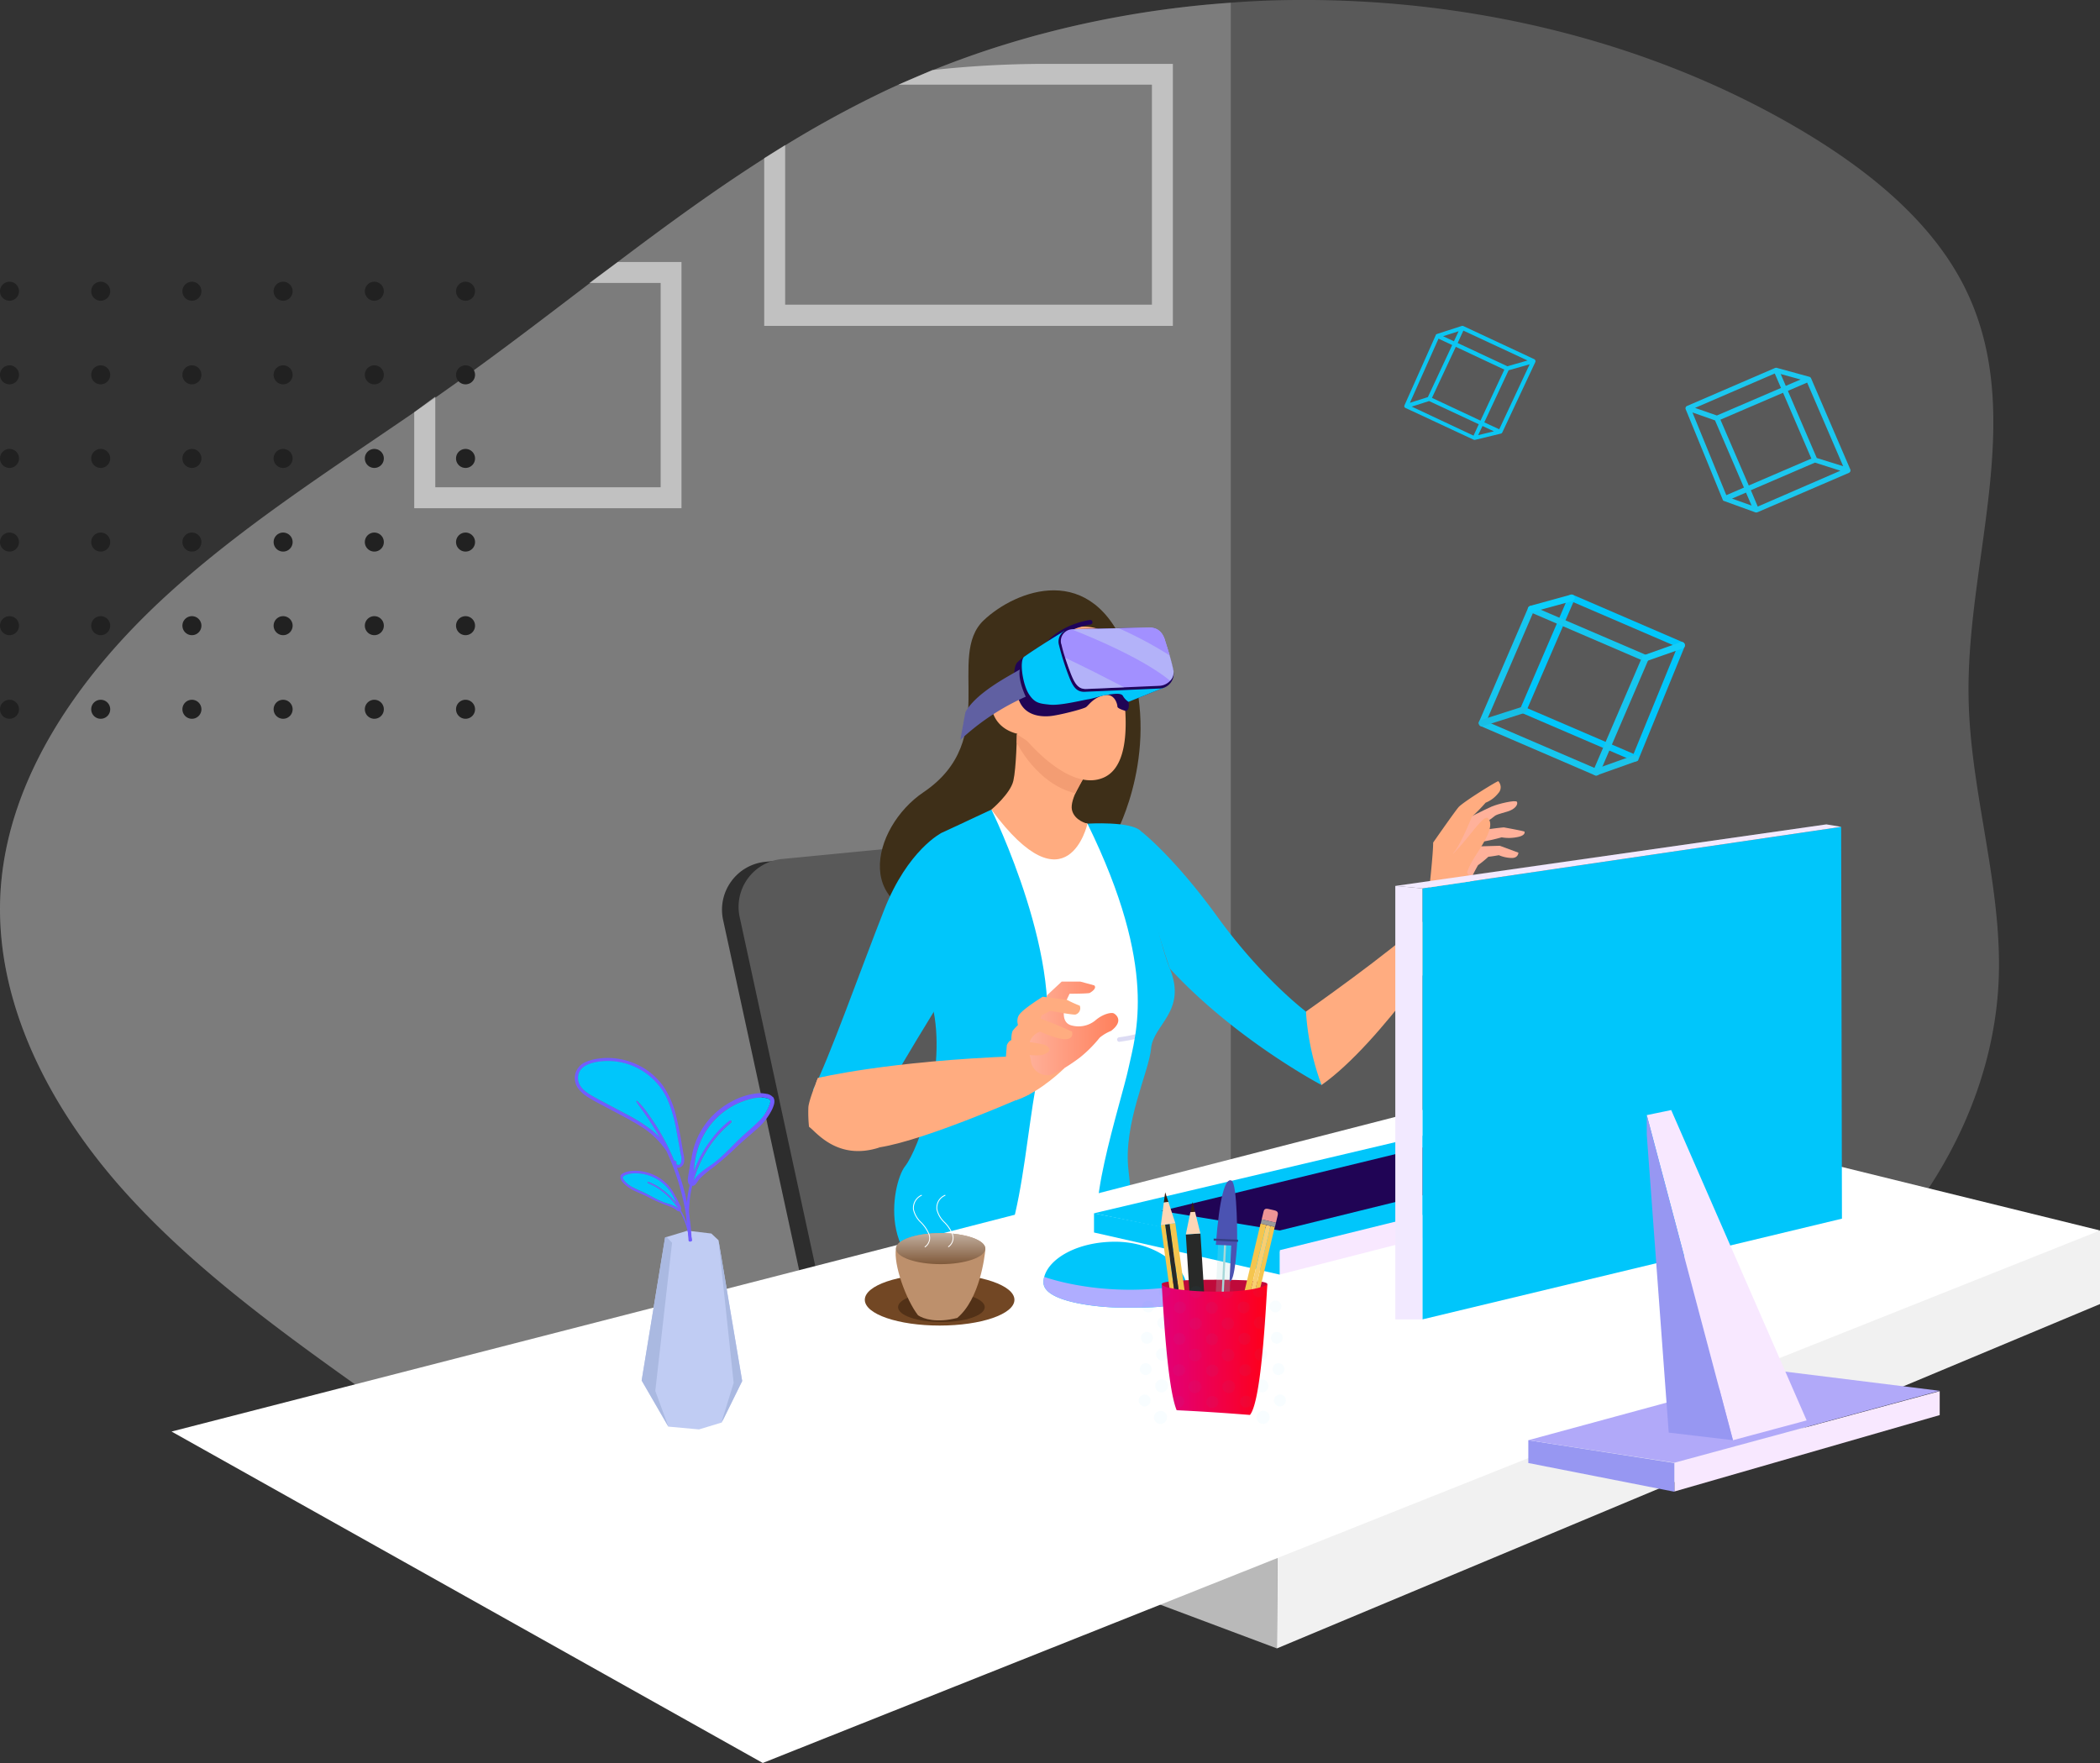 <svg id="Layer_1" data-name="Layer 1" xmlns="http://www.w3.org/2000/svg" xmlns:xlink="http://www.w3.org/1999/xlink" viewBox="0 0 552.58 463.94"><rect x="0" y="0" width="552.58" height="463.94" fill="#333333" stroke="none"/><defs><style>.cls-1,.cls-2{fill:#cfcfcf;}.cls-1{opacity:0.25;}.cls-1,.cls-2,.cls-33,.cls-40,.cls-51,.cls-64{isolation:isolate;}.cls-2,.cls-63,.cls-64{opacity:0.3;}.cls-3{fill:#2d2d2d;}.cls-4{fill:#595959;}.cls-5{fill:#3e2f18;}.cls-6{fill:#ffac80;}.cls-7{fill:#00c6fb;}.cls-8{fill:url(#linear-gradient);}.cls-9{fill:#f39d73;}.cls-10{fill:#dcdbf3;}.cls-11{fill:#1e035b;}.cls-12{fill:url(#linear-gradient-2);}.cls-13{fill:url(#linear-gradient-3);}.cls-14{fill:url(#linear-gradient-4);}.cls-15{fill:url(#linear-gradient-5);}.cls-16{fill:url(#linear-gradient-6);}.cls-17{fill:url(#linear-gradient-7);}.cls-18{opacity:0.4;}.cls-19{fill:#cee7f0;}.cls-20{fill:url(#linear-gradient-8);}.cls-21{fill:url(#linear-gradient-9);}.cls-22{fill:#b9b9b9;}.cls-23{fill:#f1f1f1;}.cls-24,.cls-40{fill:#fff;}.cls-25{fill:#f8e8ff;}.cls-26{fill:url(#linear-gradient-10);}.cls-27{fill:url(#linear-gradient-11);}.cls-28{fill:#9797f2;}.cls-29{fill:#b1a9f9;}.cls-30{fill:#f2e9ff;}.cls-31,.cls-36{fill:none;}.cls-32{fill:#724724;}.cls-33{fill:#331c0b;opacity:0.5;}.cls-34{fill:#bd906c;}.cls-35{fill:url(#linear-gradient-12);}.cls-36{stroke:#fff;stroke-miterlimit:10;stroke-width:0.23px;}.cls-37{fill:#c0ccf3;}.cls-38{fill:#aab9e1;}.cls-39{fill:#725dff;}.cls-40{opacity:0.53;}.cls-41{fill:#1bc7ef;}.cls-42{fill:#0cc6f2;}.cls-43{fill:#16c6ef;}.cls-44{fill:#0bcffc;}.cls-45{fill:#12cdf9;}.cls-46{fill:#1cc3ea;}.cls-47{fill:#17bee5;}.cls-48{fill:#bf0a3a;}.cls-49{fill:#89806e;}.cls-50,.cls-51{opacity:0.6;}.cls-51,.cls-52{fill:#a7d8d9;}.cls-53{fill:#4b53b2;}.cls-54{fill:#343e84;}.cls-55{fill:#ed9596;}.cls-56{fill:#9a9a9a;}.cls-57{fill:#f5c54e;}.cls-58{fill:#282928;}.cls-59{fill:#371c11;}.cls-60{fill:#fdd6b6;}.cls-61{fill:#f8ce71;}.cls-62{fill:url(#linear-gradient-13);}.cls-64{fill:#00caf9;}.cls-65{fill:#212121;}</style><linearGradient id="linear-gradient" x1="-322.82" y1="555.47" x2="-378.74" y2="589.9" gradientTransform="matrix(1, 0, 0, -1, 0, 466)" gradientUnits="userSpaceOnUse"><stop offset="0" stop-color="#fff"/><stop offset="1" stop-color="#f2e3ff"/></linearGradient><linearGradient id="linear-gradient-2" x1="-457.31" y1="500.74" x2="-509.06" y2="516.28" gradientTransform="matrix(1, 0, 0, -1, 0, 466)" gradientUnits="userSpaceOnUse"><stop offset="0" stop-color="#ffb19a"/><stop offset="1" stop-color="#ff805c"/></linearGradient><linearGradient id="linear-gradient-3" x1="-206" y1="762.99" x2="-241.77" y2="794.17" xlink:href="#linear-gradient-2"/><linearGradient id="linear-gradient-4" x1="-280.66" y1="720.88" x2="-321.04" y2="749.86" xlink:href="#linear-gradient-2"/><linearGradient id="linear-gradient-5" x1="43.83" y1="703.53" x2="51.3" y2="690.61" gradientTransform="matrix(1, 0, 0, -1, 0, 466)" gradientUnits="userSpaceOnUse"><stop offset="0" stop-color="#6060a2"/><stop offset="1" stop-color="#200455"/></linearGradient><linearGradient id="linear-gradient-6" x1="-624.71" y1="291.77" x2="-595.63" y2="291.77" gradientTransform="matrix(1, 0, 0, -1, 0, 466)" gradientUnits="userSpaceOnUse"><stop offset="0.33" stop-color="#f3e7b6"/><stop offset="1" stop-color="#a290ff"/></linearGradient><linearGradient id="linear-gradient-7" x1="-550.04" y1="362.65" x2="-569.11" y2="364.6" xlink:href="#linear-gradient-5"/><linearGradient id="linear-gradient-8" x1="-623.3" y1="296.19" x2="-610.4" y2="296.19" gradientTransform="matrix(1, 0, 0, -1, 0, 466)" gradientUnits="userSpaceOnUse"><stop offset="0.15" stop-color="#f3e7b6"/><stop offset="1" stop-color="#a290ff"/></linearGradient><linearGradient id="linear-gradient-9" x1="270.19" y1="194.36" x2="294.26" y2="194.36" xlink:href="#linear-gradient-2"/><linearGradient id="linear-gradient-10" x1="364.53" y1="21.04" x2="363.39" y2="80.13" xlink:href="#linear-gradient-5"/><linearGradient id="linear-gradient-11" x1="1547.61" y1="-1937.69" x2="1542.82" y2="-1929.81" gradientTransform="matrix(1, 0, 0, -1, 0, 466)" gradientUnits="userSpaceOnUse"><stop offset="0" stop-color="#f3e7ff"/><stop offset="1" stop-color="#afadff"/></linearGradient><linearGradient id="linear-gradient-12" x1="247.51" y1="148.19" x2="247.52" y2="130.5" gradientTransform="matrix(1, 0, 0, -1, 0, 466)" gradientUnits="userSpaceOnUse"><stop offset="0" stop-color="#fff"/><stop offset="1" stop-color="#724724"/></linearGradient><linearGradient id="linear-gradient-13" x1="305.68" y1="109.86" x2="333.49" y2="109.86" gradientTransform="matrix(1, 0, 0, -1, 0, 466)" gradientUnits="userSpaceOnUse"><stop offset="0" stop-color="#e30077"/><stop offset="0.23" stop-color="#e70066"/><stop offset="0.66" stop-color="#f4003c"/><stop offset="1" stop-color="#ff0018"/></linearGradient></defs><path class="cls-1" d="M526,255.47c-.34,56.14-50.57,108.87-113.17,118.81-27.65,4.39-55.78,1.22-83.92-1l-5.05-.38c-4.76-.34-9.53-.64-14.28-.86a259,259,0,0,0-31.89.28c-27.68,2.15-54.29,10.31-81.6,14.88s-57,5.22-81.34-6.68a72.43,72.43,0,0,1-19.58-14c-23-16.35-45.94-33.15-64-53.8C11.79,290.5-1.71,263,.18,235c2-29.34,20.49-56.12,43.61-77.29,19.7-18,42.8-32.82,65.24-48.24q2.77-1.89,5.52-3.81c2-1.41,4-2.82,6-4.25C132.35,93,143.8,84.21,155.3,75.45q3.63-2.76,7.27-5.51c12.54-9.47,25.22-18.76,38.53-27.24l.31-.2q2.58-1.65,5.2-3.25a284,284,0,0,1,26-14.21c1.24-.59,2.49-1.16,3.74-1.72q4.44-2,9-3.86l.09,0h0a239.5,239.5,0,0,1,23.45-8.09c1.82-.53,3.66-1.05,5.51-1.52q7-1.86,14.05-3.3a266.75,266.75,0,0,1,35.38-4.84Q332.89,1,342,1h3.32a277.34,277.34,0,0,1,31.16,2c34,4.11,66.93,14.56,95.63,31.19,18.86,10.94,36.44,24.93,45.27,43.26,16,33.18,0,71,.62,107C518.37,208.29,526.15,231.67,526,255.47Z" transform="translate(0 -1)"/><path class="cls-2" d="M323.86,1.67V372.94c-4.76-.34-9.53-.64-14.29-.85a256.91,256.91,0,0,0-31.88.27c-27.69,2.15-54.29,10.31-81.6,14.88s-57,5.22-81.34-6.68a72.13,72.13,0,0,1-19.58-14c-23-16.35-45.94-33.15-64-53.8C11.79,290.5-1.71,263,.18,235c2-29.34,20.49-56.12,43.6-77.28,19.7-18.05,42.8-32.83,65.25-48.24q2.76-1.91,5.51-3.82c2-1.4,4-2.82,6-4.24,11.77-8.39,23.21-17.2,34.71-25.95q3.63-2.77,7.27-5.52c12.54-9.47,25.23-18.75,38.53-27.24l.31-.19c1.72-1.1,3.46-2.19,5.2-3.25a282.87,282.87,0,0,1,26.05-14.21c1.24-.59,2.48-1.17,3.73-1.73q4.45-2,9-3.85l.08,0h0a239.31,239.31,0,0,1,23.44-8.09c1.82-.53,3.66-1.05,5.51-1.52q7-1.86,14.05-3.3a268.36,268.36,0,0,1,35.39-4.85Z" transform="translate(0 -1)"/><path class="cls-3" d="M201.42,227.79l66-6.4a10.92,10.92,0,0,1,12,11.2l-3.11,101.09-63.42,13.6L190.27,243.07a12.66,12.66,0,0,1,2.15-10.14,12.6,12.6,0,0,1,9-5.14Z" transform="translate(0 -1)"/><path class="cls-4" d="M205.78,227.05l66-6.4a10.88,10.88,0,0,1,8.51,2.9,10.58,10.58,0,0,1,2.62,3.78,10.94,10.94,0,0,1,.84,4.52l-3.11,101.09-63.43,13.6L194.63,242.32a12.65,12.65,0,0,1,11.15-15.27Z" transform="translate(0 -1)"/><path class="cls-5" d="M293.76,220.12s12.11-22.3,2.92-47.14-29.56-16.59-37.83-8.75c-10.06,9.54,4.66,31.42-15.86,45.26-13.72,9.25-19.68,33.2,8.61,33.69S292.3,223.27,293.76,220.12Z" transform="translate(0 -1)"/><path class="cls-6" d="M343.64,267.2s22.53-15.8,30.75-23.68c0,0,7.68-2,9.08,1.12,0,0-19.92,30.81-35.73,41.89C347.74,286.53,338.52,273.69,343.64,267.2Z" transform="translate(0 -1)"/><path class="cls-7" d="M300.24,219.75s8.52,6.5,20.2,22.64,23.2,24.81,23.2,24.81a68.07,68.07,0,0,0,4.1,19.33s-22.59-11.86-39.91-30.65C307.82,255.88,298.23,228.34,300.24,219.75Z" transform="translate(0 -1)"/><path class="cls-8" d="M291.1,326.58s-13.38,18.69-31.56,10.28l1.33-122.81,25.28,3.7s13.44,13.54,16.63,42.3C304.75,277.86,291.74,305.69,291.1,326.58Z" transform="translate(0 -1)"/><path class="cls-6" d="M260.87,214.05s5-4.17,5.78-7.59.93-12.24.93-12.24,5.6-8.68,17.61,11.48c0,0-3.78,5.6-3.12,8.45s4.08,3.61,4.08,3.61S280.89,241.2,260.87,214.05Z" transform="translate(0 -1)"/><path class="cls-9" d="M267.52,196.41s5.23,10.9,15.45,13.35c1.73-3.28,2.22-4.06,2.22-4.06l-17.61-11.48Z" transform="translate(0 -1)"/><path class="cls-10" d="M294.59,275.14h.05a41.75,41.75,0,0,0,7.8-1.77.58.58,0,0,0,.35-.77.59.59,0,0,0-.31-.33.57.57,0,0,0-.46,0,42.83,42.83,0,0,1-7.56,1.71.6.6,0,0,0-.39.22.63.63,0,0,0-.12.44.61.61,0,0,0,.21.39.6.6,0,0,0,.42.14Z" transform="translate(0 -1)"/><path class="cls-10" d="M273.45,278.76a40.7,40.7,0,0,0,8.41-1.39.56.56,0,0,0,.35-.29.55.55,0,0,0,.05-.45.56.56,0,0,0-.29-.36.55.55,0,0,0-.45,0c-.1,0-9.17,2.68-17.47.63a.6.6,0,0,0-.23,0,.72.72,0,0,0-.22.08.69.69,0,0,0-.18.16.81.81,0,0,0-.1.21.65.65,0,0,0,0,.24.58.58,0,0,0,.08.22.65.65,0,0,0,.16.17.51.51,0,0,0,.21.1,32.55,32.55,0,0,0,9.69.74Z" transform="translate(0 -1)"/><path class="cls-6" d="M268.85,194.3s-6.4-.47-7.83-6.57,3.91-3,5.19-4.21,9.34-20.62,22.06-17.22a7.34,7.34,0,0,1,3.31,2,7.2,7.2,0,0,1,1.86,3.38c2.05,8.38,6.25,29.67-2.91,33.89C281,209.94,268.85,194.3,268.85,194.3Z" transform="translate(0 -1)"/><path class="cls-7" d="M286.15,217.75s11.52-.73,14.09,2c0,0,3,24.86,7.58,36.13s-4.37,14.73-4.93,21-7.38,19.8-5.95,32.08c1.07,9.25,2.11,19.71-5.84,17.6-7.26-1.92,4-35.69,5.85-44.49S304.94,256.06,286.15,217.75Z" transform="translate(0 -1)"/><path class="cls-7" d="M260.87,214.05s20.3,41.2,13.29,65.63c-5,17.26-4.66,59.31-19.62,58.81-24.5-.82-20-26-16.4-30.56s11.14-25.72,7.2-42.33c0,0,.3-41,2.43-45.43C247.77,220.17,256.2,216.27,260.87,214.05Z" transform="translate(0 -1)"/><path class="cls-7" d="M247.77,220.17s-8.87,4.42-15.1,20.22-14.79,40-18.76,47.4c0,0,10.48,4.66,14.14,9.24,0,0,16.93-29.48,24-39.56C252.05,257.47,266.91,233.41,247.77,220.17Z" transform="translate(0 -1)"/><path class="cls-11" d="M268.66,183.79c1.89-.11,3.36-1.53,5.29-8.57,2.27-8.3,12.89-9.87,13-9.88a.6.6,0,0,0,.4-.24.57.57,0,0,0,.11-.44.59.59,0,0,0-.23-.4.61.61,0,0,0-.44-.11c-.47.06-11.51,1.68-14,10.75-2.18,8-3.47,7.84-5.26,7.64a7.69,7.69,0,0,0-1.73,0,.61.61,0,0,0-.4.23.57.57,0,0,0-.12.44.44.44,0,0,0,.07.22.43.43,0,0,0,.15.18.53.53,0,0,0,.21.11.58.58,0,0,0,.23,0,5.94,5.94,0,0,1,1.46.05,7.59,7.59,0,0,0,1.26,0Z" transform="translate(0 -1)"/><path class="cls-12" d="M385.47,216.71s5.26-2.69,7-3.44,6.34-1.83,6.68-1.27-.25,1.91-2.55,2.58c-5.19,1.5-1.15.33-8.06,4.29l-6.55,9-1.69-3.53Z" transform="translate(0 -1)"/><path class="cls-13" d="M386.7,220.13a77.78,77.78,0,0,1,9-1.4s5.23.94,5.44,1.12c0,0,.4.81-1.33,1.31a11,11,0,0,1-4.67.19,49.53,49.53,0,0,1-5.37,1.2l-6.58,6.06-2-4Z" transform="translate(0 -1)"/><path class="cls-14" d="M387.48,223.78l7.17-.21,4.89,1.81s0,1.48-1.88,1.4a9.15,9.15,0,0,1-3.26-.73s-1.85.34-2.76.41a27.44,27.44,0,0,1-2.72,2.22s-.89,1.52-1.87,3.6l-3.47-3,1-3.61Z" transform="translate(0 -1)"/><path class="cls-6" d="M374.39,243.52s.58-.17,1.38-6c.28-2,1.37-12.07,1.34-14.79,0,0,5.51-7.93,6.66-9.29s10.28-7,10.49-6.86a2.4,2.4,0,0,1,.62,1.61,2.3,2.3,0,0,1-.67,1.59,7.9,7.9,0,0,1-3.29,2.45,43.37,43.37,0,0,1-3.61,3.69s-3.09,7.72-5,9.7c0,0,4.34,5.54,4.72,6.68,0,0-1.16,5.69-1.6,8.5a5.64,5.64,0,0,1-2,3.86Z" transform="translate(0 -1)"/><path class="cls-6" d="M378.08,229.34a34,34,0,0,0,5.23-4.66c3.53-3.64,7.22-9.58,8.29-8.31,1.45,1.73-.21,5-3,9.28s-3.18,6.2-3.45,10.55Z" transform="translate(0 -1)"/><path class="cls-15" d="M268.3,185.68c1.66,3.69,5.64,4,8.07,3.76s8.73-1.87,9.41-2.36,1.67-2.11,3.89-2.88a6.46,6.46,0,0,1,.86-.24,3.68,3.68,0,0,1,.58-.08c2.33-.09,2.92,2.54,2.92,3.08s2.24,1.15,2.24,1.15c1.16-.39.67-2.43.67-2.43l9.53-3.82-1.9-1.06-24.5-13.74,0,0c-.5.3-6.58,4-10.11,6.47l0,0-.31.23,0,0-.05,0a12,12,0,0,0-2,1.64C266.42,177,266.63,182,268.3,185.68Z" transform="translate(0 -1)"/><path class="cls-7" d="M270.72,183.64c1.56,2.42,2.82,2.51,5.54,2.8s8.64-1.2,10-1.4c.93-.13,2.26-.54,3.41-.84a12.34,12.34,0,0,1,1.44-.31c1.27-.18,3.88-.72,4.37.25a4.37,4.37,0,0,0,1.47,1.55l9.52-3.82v-.7l-1.9-.37-14.74-2.86L280,167.08c-.5.3-6.58,4-10.11,6.47l0,0-.32.23,0,0-.05,0C268.12,174.91,269.17,181.24,270.72,183.64Z" transform="translate(0 -1)"/><path class="cls-11" d="M285.45,183.05l19.6-.86a3.84,3.84,0,0,0,2.79-1.28,4,4,0,0,0,.79-1.36,3.74,3.74,0,0,0,.18-1.56c-.32-2.05-2.2-8-2.2-8-.66-2.65-2.24-4-4.4-3.86l-20.5.45a3.24,3.24,0,0,0-2.53,1.3,3.17,3.17,0,0,0-.59,1.34,3.14,3.14,0,0,0,.05,1.46,66.61,66.61,0,0,0,2.7,8.5C282.35,181.73,283.28,183.14,285.45,183.05Z" transform="translate(0 -1)"/><path class="cls-16" d="M279.28,170.51a34.3,34.3,0,0,0,1,3.6c.55,1.68,1.18,3.42,1.62,4.51,1,2.43,1.9,3.78,4,3.69l9.91-.43,9.27-.4a4.11,4.11,0,0,0,2.82-1.33,3.16,3.16,0,0,0,.75-1.24,3.24,3.24,0,0,0,.12-1.45c-.28-1.34-.62-2.67-1-4-.55-1.88-1.12-3.63-1.12-3.63-.63-2.53-2.18-3.77-4.3-3.69l-8,.18-12.09.28-.27,0a3.09,3.09,0,0,0-1.28.4,3.28,3.28,0,0,0-1,.9,3.12,3.12,0,0,0-.47,2.58Z" transform="translate(0 -1)"/><path class="cls-17" d="M269.91,184.34s-2.1-4.3-1.57-7.14c-3,1.77-11.57,6.16-14.31,11.22l-1.34,7.3a62.2,62.2,0,0,1,17.22-11.38Z" transform="translate(0 -1)"/><g class="cls-18"><path class="cls-19" d="M282,166.62c5.78,2.27,19,7.82,25.9,13.53a3.2,3.2,0,0,0,.87-2.69c-.32-2-2.15-7.63-2.15-7.63-.64-2.53-2.19-3.77-4.3-3.68l-20,.45Z" transform="translate(0 -1)"/></g><path class="cls-20" d="M294.38,166.33a102.77,102.77,0,0,1,13.38,7.14c-.55-1.89-1.12-3.64-1.12-3.64-.63-2.53-2.18-3.77-4.3-3.68Z" transform="translate(0 -1)"/><g class="cls-18"><path class="cls-19" d="M280.29,174.11c.55,1.68,1.18,3.41,1.62,4.51,1,2.43,1.9,3.78,4,3.69l9.91-.44C291.59,179.68,285.23,176.43,280.29,174.11Z" transform="translate(0 -1)"/></g><path class="cls-6" d="M215.24,284.67s18.22-4.46,52.54-5.74c0,0,4.27,6,3.18,10,0,0-26.89,12-39.5,14C231.47,303,210.54,294.11,215.24,284.67Z" transform="translate(0 -1)"/><path class="cls-6" d="M212.71,292.37a35.56,35.56,0,0,0,.17,5.16c1.75,1.13,7.36,9.09,18.59,5.42-5.54-4.6-16.23-18.28-16.23-18.28S212.87,290.35,212.71,292.37Z" transform="translate(0 -1)"/><path class="cls-6" d="M280.11,282.07s-6.18,6.19-12.57,8.41c-6.93,1.57-3-9.85-3-9.85l3.34-3.65h2.64Z" transform="translate(0 -1)"/><path class="cls-21" d="M275.51,262.92l3.86-3.61h4.89l3.66,1s1,.69-1.19,2c-.84.2-5.29.2-5.29.2l-.73,1.54s-2.4,5.75,1.14,6.77a7,7,0,0,0,6.31-1.24c2.08-1.83,4.26-2.18,4.85-1.93s2.82,2-.64,4.63a11.55,11.55,0,0,0-3,1.78,33.48,33.48,0,0,1-5.25,5.26c-2.42,1.83-6.46,4.45-8,4.6a4.36,4.36,0,0,1-3.16-.85,4.31,4.31,0,0,1-1.68-2.81c-.5-3.12-2.58-8.16.85-12S275.51,262.92,275.51,262.92Z" transform="translate(0 -1)"/><path class="cls-6" d="M264.39,282.81l.54-6.77s.55-1.29,1.24-1.3a65,65,0,0,1,8.45,1.13c.62.16,2.88,1.39.25,2.53-2,.87-6.28-.2-6.28-.2S269,283.46,264.39,282.81Z" transform="translate(0 -1)"/><path class="cls-6" d="M266.56,272.14a16.48,16.48,0,0,1,3.69-3.28c.7-.41,1.85-.65,5.11.79,3.32,1.23,6.7,2.82,6.7,2.82s.67,1.95-1.7,2-6.67-2-6.67-2a4.49,4.49,0,0,0-2.7,2.6l0,.76-4.88-.28S266,272.87,266.56,272.14Z" transform="translate(0 -1)"/><path class="cls-6" d="M268.21,268c1.11-1.59,6.16-4.7,6.16-4.7l6.35.8a31.62,31.62,0,0,0,3.4,1.55,1.85,1.85,0,0,1,.13.73,1.79,1.79,0,0,1-.19.72,1.7,1.7,0,0,1-.46.57,1.75,1.75,0,0,1-.67.33c-1.43,0-6.48-1-6.48-1l-2.34,1.17-.41,1.09-5.49,2.4S267.08,269.58,268.21,268Z" transform="translate(0 -1)"/><path class="cls-22" d="M336,434.79l-166.9-62.57-1.58-26,168.81,35.5Z" transform="translate(0 -1)"/><path class="cls-23" d="M336.32,381.69l-.33,53.1,216.59-90.62V324.81Z" transform="translate(0 -1)"/><path class="cls-24" d="M45.14,377.72l155.57,87.22L552.58,324.81,398.47,286.87Z" transform="translate(0 -1)"/><path class="cls-7" d="M336.73,330.33l98.32-24.61L390.76,296,287.87,320.28Z" transform="translate(0 -1)"/><path class="cls-25" d="M336.73,336.41l98.32-25.2v-5.49L336.73,330Z" transform="translate(0 -1)"/><path class="cls-26" d="M390,299.17l28.4,5.52-81.64,20.12-31.16-5.13Z" transform="translate(0 -1)"/><path class="cls-7" d="M287.87,320.28v5.06l48.86,11.08V330Z" transform="translate(0 -1)"/><path class="cls-7" d="M312.3,340c0,5.35-7.14,5.1-17.33,5.1-5.1,0-20.39-1.27-20.39-6.63a5.45,5.45,0,0,1,.19-1.45c1.28-4.83,8.69-9.25,18.67-9.25,10.3,0,17.86,6.05,18.77,11.21a5.86,5.86,0,0,1,.09,1Z" transform="translate(0 -1)"/><path class="cls-27" d="M312.3,340c0,5.35-7.14,5.1-17.33,5.1-5.1,0-20.39-1.27-20.39-6.63a5.45,5.45,0,0,1,.19-1.45c1.87.66,17.29,5.79,37.44,2a5.86,5.86,0,0,1,.09,1Z" transform="translate(0 -1)"/><path class="cls-25" d="M440.58,393.5v-7.56l69.82-18.85v6.3Z" transform="translate(0 -1)"/><path class="cls-28" d="M402.15,380l38.43,6v7.56L402.15,386Z" transform="translate(0 -1)"/><path class="cls-29" d="M402.15,380l66.77-18.15L510.4,367l-69.82,18.93Z" transform="translate(0 -1)"/><path class="cls-7" d="M374.28,348.21V234.79l110.19-16.2.21,103.11Z" transform="translate(0 -1)"/><path class="cls-30" d="M367.15,234.14l7.13.65V348.21h-7.13Z" transform="translate(0 -1)"/><path class="cls-30" d="M367.15,234.14l113.43-16.2,3.89.65-110.19,16.2Z" transform="translate(0 -1)"/><path class="cls-25" d="M439.75,293.12l35.64,81.67L456,380l-22.68-85.55Z" transform="translate(0 -1)"/><path class="cls-28" d="M439.1,378,456,380l-22.68-85.55v5.18Z" transform="translate(0 -1)"/><rect class="cls-31" x="226.5" y="335.16" width="41.29" height="14.91"/><path class="cls-32" d="M247.25,349.83c10.87,0,19.68-3,19.68-6.78s-8.81-6.78-19.68-6.78-19.69,3-19.69,6.78S236.38,349.83,247.25,349.83Z" transform="translate(0 -1)"/><path class="cls-33" d="M247.71,348.91c6.3,0,11.41-1.76,11.41-3.93s-5.11-3.93-11.41-3.93-11.4,1.75-11.4,3.93S241.41,348.91,247.71,348.91Z" transform="translate(0 -1)"/><path class="cls-34" d="M235.76,329.58c0-2.25,5.26-4.08,11.76-4.08s11.76,1.83,11.76,4.08c0,.08,0,.16,0,.24-.17,1.78-1.43,13-7.39,18-5.4,1.38-8.86.3-10.33-.7C238.38,343,235.07,333.75,235.76,329.58Z" transform="translate(0 -1)"/><path class="cls-35" d="M247.52,333.67c6.49,0,11.75-1.83,11.75-4.09s-5.26-4.08-11.75-4.08-11.76,1.83-11.76,4.08S241,333.67,247.52,333.67Z" transform="translate(0 -1)"/><path class="cls-36" d="M242.55,315.52a3.61,3.61,0,0,0-1.71,1.52,3.68,3.68,0,0,0-.47,2.25,6.61,6.61,0,0,0,1.89,3.32,9.46,9.46,0,0,1,2.18,3.17,2.83,2.83,0,0,1-1.1,3.39" transform="translate(0 -1)"/><path class="cls-36" d="M248.75,315.52A3.68,3.68,0,0,0,247,317a3.76,3.76,0,0,0-.47,2.25,6.69,6.69,0,0,0,1.89,3.32,9.46,9.46,0,0,1,2.18,3.17,2.79,2.79,0,0,1,.05,1.89,2.82,2.82,0,0,1-1.15,1.5" transform="translate(0 -1)"/><path class="cls-37" d="M168.84,364.29l7,12.13,8.09.74,6-1.82.37-.76,5-10.15-6.23-37.05-1.89-1.77-6.27-.75-5.48,1.66-.4.12Z" transform="translate(0 -1)"/><path class="cls-38" d="M168.84,364.29,175,326.64l.4-.12,1.44,1.51-4.41,39,3.43,9.36Z" transform="translate(0 -1)"/><path class="cls-38" d="M195.29,364.43l-5,10.15-.37.46,3.13-10.11-4-37.55Z" transform="translate(0 -1)"/><path class="cls-39" d="M203.4,289.68c.74.94.22,2.25-.2,3.21a16.45,16.45,0,0,1-4.16,5.32c-.86.79-1.75,1.53-2.63,2.29s-2,1.77-2.94,2.68a72.36,72.36,0,0,1-6,5.18,30.82,30.82,0,0,0-2.8,2.3,8.08,8.08,0,0,0-1.15,1.33c-.31.46-.63,1-1.22,1.07h-.16l-.21.94a31.48,31.48,0,0,0,.16,13.25.34.34,0,0,1,0,.24.3.3,0,0,1-.19.14.29.29,0,0,1-.24,0,.28.28,0,0,1-.14-.18,27.12,27.12,0,0,1-.91-7.61,32.07,32.07,0,0,1,.89-7,1.21,1.21,0,0,1-.38-.54,2.75,2.75,0,0,1-.08-1.45c.22-1.45.46-2.89.69-4.33a.39.39,0,0,1,.17-.26A20,20,0,0,1,187.11,295a20.85,20.85,0,0,1,5.54-4.2,17.47,17.47,0,0,1,7-2.1,7.74,7.74,0,0,1,2,.15,2.74,2.74,0,0,1,1.66.8Zm-.76,1.57c.1-.42.09-.88-.35-1.09a4.78,4.78,0,0,0-1.75-.34,11.14,11.14,0,0,0-3.58.49,19.49,19.49,0,0,0-10.31,7,20.1,20.1,0,0,0-3.1,6.08,23.68,23.68,0,0,0-1,5.74q.48-1.32,1.08-2.58a30.8,30.8,0,0,1,3.54-5.81,25.12,25.12,0,0,1,4.77-4.89c.31-.23.69.28.41.53-.94.85-1.9,1.67-2.76,2.6a27.88,27.88,0,0,0-2.36,2.85,31.66,31.66,0,0,0-4.75,9.75,1.88,1.88,0,0,1,.16-.23,9.09,9.09,0,0,1,1.06-1.25,18,18,0,0,1,2.64-2.05,28.19,28.19,0,0,0,2.83-2.16c1.86-1.62,3.53-3.44,5.3-5.15,1.58-1.53,3.3-2.9,4.85-4.45a11,11,0,0,0,3.27-5.07Z" transform="translate(0 -1)"/><path class="cls-7" d="M202.29,290.16c.44.2.45.67.35,1.09a11.09,11.09,0,0,1-3.27,5.07c-1.55,1.55-3.27,2.92-4.85,4.45-1.77,1.71-3.44,3.53-5.3,5.15a28.19,28.19,0,0,1-2.83,2.16,17.36,17.36,0,0,0-2.63,2.05,8.51,8.51,0,0,0-1.07,1.25c-.06.07-.1.15-.16.23a31.66,31.66,0,0,1,4.75-9.75,29.25,29.25,0,0,1,2.36-2.85c.87-.93,1.82-1.75,2.77-2.6.27-.25-.1-.76-.41-.53a24.83,24.83,0,0,0-4.77,4.89,30.85,30.85,0,0,0-3.55,5.81q-.6,1.26-1.08,2.58a23.68,23.68,0,0,1,1-5.74,20.1,20.1,0,0,1,3.1-6.08,19.53,19.53,0,0,1,10.31-7,11.14,11.14,0,0,1,3.58-.49,4.78,4.78,0,0,1,1.75.34Z" transform="translate(0 -1)"/><path class="cls-39" d="M163.32,310.54c-.24.64.27,1.27.66,1.72a9.46,9.46,0,0,0,3.17,2.2c.6.29,1.21.54,1.82.81s1.38.63,2.06,1a39.23,39.23,0,0,0,4.15,1.82,19.79,19.79,0,0,1,1.92.78,4.7,4.7,0,0,1,.85.54,1.21,1.21,0,0,0,.39.28,1.4,1.4,0,0,0,.46.1l.09,0,.27.47a18,18,0,0,1,2.15,7.27.19.19,0,0,0,0,.07.1.1,0,0,0,0,0,.09.09,0,0,0,.06,0h.13s0,0,.06-.05a.1.1,0,0,0,0-.05s0,0,0-.07a15.77,15.77,0,0,0-.79-4.31,18.06,18.06,0,0,0-1.67-3.66.69.69,0,0,0,.13-.36,1.59,1.59,0,0,0-.21-.8c-.36-.76-.73-1.5-1.1-2.25a.24.24,0,0,0-.14-.12,11.44,11.44,0,0,0-4.76-5.25,11.83,11.83,0,0,0-3.74-1.36,9.91,9.91,0,0,0-4.2,0,4.67,4.67,0,0,0-1.09.43,1.56,1.56,0,0,0-.78.72Zm.68.73c-.12-.22-.2-.47,0-.65a2.73,2.73,0,0,1,.9-.49,6.45,6.45,0,0,1,2-.33,11.11,11.11,0,0,1,6.82,2.1,11.31,11.31,0,0,1,2.72,2.8,13.12,13.12,0,0,1,1.49,3c-.33-.42-.67-.83-1-1.22a17.08,17.08,0,0,0-2.92-2.58A14.46,14.46,0,0,0,170.6,312c-.21-.07-.33.27-.13.36.66.31,1.31.6,1.95,1a16.82,16.82,0,0,1,1.77,1.16,18.05,18.05,0,0,1,4.24,4.52l-.13-.1a5.85,5.85,0,0,0-.79-.5,10.43,10.43,0,0,0-1.79-.67,16.16,16.16,0,0,1-1.91-.7c-1.29-.57-2.51-1.29-3.76-1.92s-2.3-1-3.4-1.61a6.38,6.38,0,0,1-2.65-2.23Z" transform="translate(0 -1)"/><path class="cls-7" d="M164,310.62a.5.5,0,0,0,0,.65,6.29,6.29,0,0,0,2.65,2.22c1.11.59,2.28,1.05,3.39,1.61,1.26.64,2.48,1.35,3.77,1.92a14.56,14.56,0,0,0,1.91.7,10.46,10.46,0,0,1,1.79.68,5,5,0,0,1,.79.5l.13.1a18.12,18.12,0,0,0-4.25-4.53,16.34,16.34,0,0,0-1.77-1.16c-.63-.36-1.29-.65-1.94-.95-.2-.09-.08-.43.13-.36a14.42,14.42,0,0,1,3.43,1.86,17.93,17.93,0,0,1,2.92,2.58c.36.39.7.8,1,1.23a13.84,13.84,0,0,0-1.49-3,11.48,11.48,0,0,0-2.72-2.8,11.18,11.18,0,0,0-6.82-2.1,6.76,6.76,0,0,0-2,.34,2.64,2.64,0,0,0-.9.49Z" transform="translate(0 -1)"/><path class="cls-39" d="M182,327.35c0,.53-.81.53-.83,0a60.43,60.43,0,0,0-1-8.59,63.08,63.08,0,0,0-4.73-14.68,2.53,2.53,0,0,1-.14-.29l-.35-.47a22.33,22.33,0,0,0-6.84-6.21c-2.92-1.78-6-3.31-9-4.93-1.39-.75-2.82-1.46-4.16-2.3a9.36,9.36,0,0,1-2.85-2.5,4.44,4.44,0,0,1-.74-1.76,4.56,4.56,0,0,1,0-1.91,4.63,4.63,0,0,1,2.27-3,11.48,11.48,0,0,1,4-1.15,17.42,17.42,0,0,1,3.82-.09,18.75,18.75,0,0,1,7.29,2.23,17.47,17.47,0,0,1,5.66,4.95,23.78,23.78,0,0,1,3.55,8.2c.79,3.11,1.27,6.3,1.84,9.46.22,1.24.69,3-.67,3.81a1.23,1.23,0,0,1-.49.16,1.26,1.26,0,0,1-.51,0A61.94,61.94,0,0,1,182,327.35ZM179.19,307a4.13,4.13,0,0,0-.09-2.26c-.14-.8-.29-1.61-.43-2.41-.25-1.42-.5-2.83-.77-4.24a34.81,34.81,0,0,0-2.4-8,17.25,17.25,0,0,0-17.56-9.74c-2.41.29-5.54,1.1-5.83,4-.25,2.56,2.13,4.18,4.09,5.27,2.72,1.52,5.5,2.93,8.24,4.42a42.13,42.13,0,0,1,7.32,4.61,20.31,20.31,0,0,1,1.78,1.69q-.81-1.49-1.71-2.94c-.68-1.11-1.4-2.18-2.14-3.25s-1.54-2.07-2.23-3.17c-.11-.17.13-.33.27-.21a24.52,24.52,0,0,1,2.84,3.43q1.29,1.79,2.44,3.64a59.86,59.86,0,0,1,4.41,8.67c.27-.21.74.14.57.53s.27.6.54.57a1,1,0,0,0,.4-.22.84.84,0,0,0,.26-.38Z" transform="translate(0 -1)"/><path class="cls-7" d="M179.1,304.72a4,4,0,0,1,.09,2.26.9.9,0,0,1-.25.38,1,1,0,0,1-.4.22c-.27,0-.7-.25-.55-.56s-.29-.74-.56-.54a59.92,59.92,0,0,0-4.42-8.67c-.77-1.24-1.58-2.46-2.43-3.64a23.91,23.91,0,0,0-2.85-3.43c-.13-.12-.37,0-.27.21.69,1.1,1.5,2.11,2.23,3.17s1.47,2.14,2.15,3.25,1.16,1.95,1.71,2.94a20.31,20.31,0,0,0-1.78-1.69,42.51,42.51,0,0,0-7.32-4.61c-2.74-1.49-5.53-2.9-8.25-4.42-2-1.09-4.34-2.71-4.08-5.27.29-2.88,3.41-3.7,5.83-4a17.23,17.23,0,0,1,17.55,9.74,34.32,34.32,0,0,1,2.4,8c.28,1.41.52,2.82.78,4.24Z" transform="translate(0 -1)"/><path class="cls-40" d="M274.14,17.81a274.91,274.91,0,0,0-28.68,1.62h0l-.08,0-9,3.85h66.73v57.9H206.6v-42l-5.2,3.25-.31.2V86.76H308.62V17.81Z" transform="translate(0 -1)"/><path class="cls-40" d="M162.56,69.94l-7.47,5.52h18.75v53.77h-59.3V105.39L109,109.47v25.27h70.32V69.94Z" transform="translate(0 -1)"/><path class="cls-41" d="M486.88,124.54s0,0,0,0l-10.33-24,0,0a.64.64,0,0,0-.13-.19h0a.64.64,0,0,0-.3-.19l-8.52-2.34a.64.64,0,0,0-.43,0h-.06l-23.17,10s0,0,0,0a.68.68,0,0,0-.23.14.91.91,0,0,0-.15.23.75.75,0,0,0-.05.26.66.66,0,0,0,.06.27v0l9.83,24,.29.13h0l8.27,3a.84.84,0,0,0,.27,0,.9.9,0,0,0,.27-.07h0l24-10.34h0a.7.7,0,0,0,.24-.17.68.68,0,0,0,.15-.26A.64.64,0,0,0,486.88,124.54ZM467,99.29l1.64,3.8-16.87,7.25-5.75-2Zm1.56.14,5.24,1.44-3.9,1.67Zm.62,4.93,7.45,17.32-16.47,7.08-7.46-17.32Zm-17.9,7.27,7.61,17.68-4.64,2-8.91-21.77Zm8.15,19,1.47,3.41-5.15-1.83Zm3.09,3.68L460.71,130l16.87-7.26,6.69,2.13Zm15.53-12.79-7.6-17.66,5.07-2.18L485,123.69Z" transform="translate(0 -1)"/><path class="cls-42" d="M404,95.86a.56.56,0,0,0-.11-.2.49.49,0,0,0-.18-.14h0l-18.61-8.7a.65.65,0,0,0-.21-.06.76.76,0,0,0-.21,0l-6.56,2.13h0l-.23.1-8.31,18.64v0a.54.54,0,0,0-.05.21.76.76,0,0,0,0,.21.94.94,0,0,0,.12.18.52.52,0,0,0,.17.12h0l18,8.39h.05a.53.53,0,0,0,.33,0l6.75-1.64a.49.49,0,0,0,.24-.14h0a.58.58,0,0,0,.11-.15l0,0L404,96.27v0a.47.47,0,0,0,0-.37ZM371.47,108l4.57-1.46,13.07,6.1-1.37,3Zm18.63,5.1,3,1.41-4.15,1Zm-13.3-7.4,6.27-13.43,12.77,6-6.27,13.42ZM371,107l7.52-16.88,3.6,1.68-6.4,13.7Zm8.72-17.52,4.09-1.31-1.23,2.64Zm22.23,6.39-5.31,1.51-13.08-6.11L385.06,88Zm.55,1-8,17.1-3.93-1.83,6.4-13.7Z" transform="translate(0 -1)"/><path class="cls-7" d="M429.94,201.3l-29.42-12.65a.94.94,0,0,1-.48-.5.87.87,0,0,1,0-.69L412.71,158a.9.9,0,0,1,1.19-.47L442.79,170a.91.91,0,0,1,.48,1.18l-12.27,30-.36.16a1,1,0,0,1-.35.07.85.85,0,0,1-.35-.08Zm-28-13.91,27.91,12,11.51-28.14L414,159.47Z" transform="translate(0 -1)"/><path class="cls-43" d="M419.62,205,389.67,192.1a1,1,0,0,1-.29-.2,1,1,0,0,1-.19-.3.84.84,0,0,1-.07-.35.81.81,0,0,1,.08-.34L402.08,161a1,1,0,0,1,.2-.29,1,1,0,0,1,.3-.19.83.83,0,0,1,.34-.07.85.85,0,0,1,.35.08l30,12.88a.91.91,0,0,1,.48.5.87.87,0,0,1,0,.69l-12.88,29.95a.94.94,0,0,1-.5.48A.87.87,0,0,1,419.62,205ZM391.1,190.84l28.45,12.24,12.24-28.45-28.45-12.24Z" transform="translate(0 -1)"/><path class="cls-44" d="M402.55,162.05a.86.86,0,0,1-.39-.34.85.85,0,0,1-.13-.51.88.88,0,0,1,.19-.49,1,1,0,0,1,.44-.28l10.63-2.92a.87.87,0,0,1,.65.08.84.84,0,0,1,.4.52.87.87,0,0,1-.08.65.89.89,0,0,1-.52.41l-10.62,2.92a.86.86,0,0,1-.57,0Z" transform="translate(0 -1)"/><path class="cls-45" d="M432.58,175a.81.81,0,0,1-.38-.33.86.86,0,0,1-.13-.49.83.83,0,0,1,.57-.78L442.2,170a1.27,1.27,0,0,1,.34-.05,1.32,1.32,0,0,1,.33.08.9.9,0,0,1,.27.21.92.92,0,0,1,.17.29.91.91,0,0,1,.05.33,1,1,0,0,1-.09.33.84.84,0,0,1-.49.44L433.21,175a.91.91,0,0,1-.63,0Z" transform="translate(0 -1)"/><path class="cls-46" d="M430.6,201.32,420.29,205a.84.84,0,0,1-.66,0,.87.87,0,0,1-.41-1.15.88.88,0,0,1,.49-.44h0L430,199.75a.86.86,0,0,1,.32-.05.89.89,0,0,1,.32.08.73.73,0,0,1,.26.2.88.88,0,0,1,.17.28.85.85,0,0,1,0,.32.88.88,0,0,1-.07.32,1.21,1.21,0,0,1-.2.26.78.78,0,0,1-.28.16Z" transform="translate(0 -1)"/><path class="cls-47" d="M389.63,192.08a.86.86,0,0,1-.39-.34.87.87,0,0,1-.13-.5.85.85,0,0,1,.6-.77L400.56,187a.84.84,0,0,1,1.08.56.85.85,0,0,1-.56,1.08l-10.85,3.45A.89.89,0,0,1,389.63,192.08Z" transform="translate(0 -1)"/><path class="cls-48" d="M333.49,338.9c0,.82-5.91,8-13.59,8s-14.22-7.17-14.22-8,6.54-1.13,14.22-1.13S333.49,338.09,333.49,338.9Z" transform="translate(0 -1)"/><path class="cls-49" d="M318.78,364.64s0,6.28,1.62,6.11c1.23-.13,2.05-5.93,2.05-5.93Z" transform="translate(0 -1)"/><g class="cls-50"><g class="cls-50"><path class="cls-51" d="M320.81,322.5l-.26,5.42-1.77,36.72,3.67.17,1.76-36.71.26-5.43Z" transform="translate(0 -1)"/></g></g><path class="cls-52" d="M322.09,328.3l-1.75,36.41.55,0,1.75-36.42Z" transform="translate(0 -1)"/><path class="cls-53" d="M323.53,338.18c1.47.38,2-10.06,2-10.06s.17-15.61-1.49-16.44-3.2,4.64-4.11,16.9l4.05.19Z" transform="translate(0 -1)"/><path class="cls-54" d="M319.36,326.94l0,.55,6.41.31,0-.56Z" transform="translate(0 -1)"/><path class="cls-55" d="M313.77,369.26c1-.14,1.85-.13,1.69-1.28l-.27-2-3.81.53.27,2c.16,1.15,1,.92,2,.77Z" transform="translate(0 -1)"/><path class="cls-56" d="M315,364.81l-3.81.53.16,1.14,3.81-.52Z" transform="translate(0 -1)"/><path class="cls-57" d="M306.6,323.24l-1.14.16,5.76,41.94,1.14-.16Z" transform="translate(0 -1)"/><path class="cls-57" d="M309.27,322.88l-1.53.21,5.76,42,1.53-.21Z" transform="translate(0 -1)"/><path class="cls-58" d="M307.75,323.09l-1.15.15,5.76,41.94,1.14-.16Z" transform="translate(0 -1)"/><path class="cls-59" d="M306.6,314.76l-.37,2.71,1.22-.17Z" transform="translate(0 -1)"/><path class="cls-60" d="M309.27,322.88l-1.82-5.58-1.22.17-.77,5.93Z" transform="translate(0 -1)"/><path class="cls-55" d="M334.47,319.31c-1-.23-1.78-.54-2,.58l-.48,2,3.75.89.47-2c.27-1.13-.57-1.2-1.57-1.44Z" transform="translate(0 -1)"/><path class="cls-56" d="M332,321.88l-.26,1.12,3.74.89.27-1.12Z" transform="translate(0 -1)"/><path class="cls-57" d="M334.31,323.62l-9.77,41.19,1.12.27,9.77-41.19Z" transform="translate(0 -1)"/><path class="cls-57" d="M331.69,323l-9.77,41.19,1.49.35,9.77-41.18Z" transform="translate(0 -1)"/><path class="cls-61" d="M333.2,323.36l-9.8,41.18,1.13.27,9.79-41.18Z" transform="translate(0 -1)"/><path class="cls-59" d="M321.47,372.72l1.33-2.39-1.2-.28Z" transform="translate(0 -1)"/><path class="cls-60" d="M321.92,364.19l-.32,5.86,1.2.28,2.86-5.25Z" transform="translate(0 -1)"/><path class="cls-58" d="M318.6,369l-.07-1.15-2.66-42.25-1.54.1-1.15.08-1.15.07,2.66,42.24.07,1.15.13,2.05c.08,1.15.9,1,1.93.91h.12c1-.06,1.87,0,1.79-1.15Z" transform="translate(0 -1)"/><path class="cls-59" d="M313.8,317.32l-.57,2.66,1.23-.07Z" transform="translate(0 -1)"/><path class="cls-60" d="M315.87,325.6l-1.41-5.69-1.23.07-1.2,5.86Z" transform="translate(0 -1)"/><path class="cls-62" d="M333.49,339c-.35,4.4-1.44,30.61-4.59,34.35l-5-.38c-4.76-.34-9.52-.64-14.28-.86C307,365.7,306,343,305.68,339c0,0,0,0,0,.08h0a3.89,3.89,0,0,0,2,.81l1.19.24,1.19.18,1.59.19,1.26.12c1.22.1,2.52.18,3.88.23,1,0,2.05.06,3.09.06H322l1.57-.05h.25c1.28-.07,2.52-.17,3.68-.3.57-.07,1.11-.14,1.63-.23s.85-.15,1.25-.24.87-.2,1.26-.32a8.35,8.35,0,0,0,1.8-.75h0Z" transform="translate(0 -1)"/><g class="cls-63"><g class="cls-63"><path class="cls-64" d="M308,340.88a1.62,1.62,0,0,1-.29.87,1.59,1.59,0,0,1-.72.56,1.61,1.61,0,0,1-.92.07,1.55,1.55,0,0,1-.79-.46,1.53,1.53,0,0,1-.41-.82,1.57,1.57,0,0,1,.11-.91,1.61,1.61,0,0,1,2.09-.8,1.64,1.64,0,0,1,.5.36,1.44,1.44,0,0,1,.33.52,1.57,1.57,0,0,1,.1.61Z" transform="translate(0 -1)"/></g><g class="cls-63"><path class="cls-64" d="M307.76,349.13a1.6,1.6,0,0,1-.28.9,1.56,1.56,0,0,1-.73.59,1.6,1.6,0,0,1-.94.08,1.53,1.53,0,0,1-.83-.46,1.57,1.57,0,0,1-.42-.83,1.59,1.59,0,0,1,.11-.94,1.64,1.64,0,0,1,.62-.71,1.62,1.62,0,0,1,.91-.25,1.6,1.6,0,0,1,1.12.49,1.77,1.77,0,0,1,.33.52,1.57,1.57,0,0,1,.11.61Z" transform="translate(0 -1)"/></g><g class="cls-63"><path class="cls-64" d="M310.43,346.64a1.61,1.61,0,0,1-.86-.29,1.57,1.57,0,0,1-.61-1.63,1.61,1.61,0,0,1,.45-.79,1.53,1.53,0,0,1,.82-.41,1.63,1.63,0,0,1,.9.11,1.6,1.6,0,0,1,.69.6,1.66,1.66,0,0,1,.25.87,1.7,1.7,0,0,1-.14.6,1.68,1.68,0,0,1-.36.51,1.77,1.77,0,0,1-.52.33,1.65,1.65,0,0,1-.62.1Z" transform="translate(0 -1)"/></g><g class="cls-63"><path class="cls-64" d="M302,346.37a1.63,1.63,0,0,1-.85-.31,1.58,1.58,0,0,1-.58-1.65,1.58,1.58,0,0,1,2.19-1,1.58,1.58,0,0,1,.68.6,1.61,1.61,0,0,1,.23.88,1.52,1.52,0,0,1-.15.6,1.67,1.67,0,0,1-.37.5,1.6,1.6,0,0,1-.53.32,1.64,1.64,0,0,1-.62.09Z" transform="translate(0 -1)"/></g><g class="cls-63"><path class="cls-64" d="M307.53,357.38a1.68,1.68,0,0,1-.27.93,1.65,1.65,0,0,1-.74.62,1.69,1.69,0,0,1-1,.1,1.77,1.77,0,0,1-.85-.46,1.65,1.65,0,0,1-.44-.86,1.59,1.59,0,0,1,.11-1A1.69,1.69,0,0,1,305,356a1.65,1.65,0,0,1,.94-.26,1.59,1.59,0,0,1,.61.13,1.45,1.45,0,0,1,.52.35,1.62,1.62,0,0,1,.47,1.14Z" transform="translate(0 -1)"/></g><g class="cls-63"><path class="cls-64" d="M310.26,354.9a1.6,1.6,0,0,1-.85-.31,1.56,1.56,0,0,1-.54-.73,1.66,1.66,0,0,1-.05-.91,1.52,1.52,0,0,1,.46-.78,1.67,1.67,0,0,1,.82-.4,1.6,1.6,0,0,1,.89.12,1.65,1.65,0,0,1,.69.59,1.6,1.6,0,0,1,.24.88,1.39,1.39,0,0,1-.14.6,1.46,1.46,0,0,1-.37.51,1.53,1.53,0,0,1-.53.33,1.65,1.65,0,0,1-.62.1Z" transform="translate(0 -1)"/></g><g class="cls-63"><path class="cls-64" d="M301.67,354.62a1.57,1.57,0,0,1-.85-.33,1.62,1.62,0,0,1-.52-.74,1.65,1.65,0,0,1,0-.91,1.57,1.57,0,0,1,.48-.77,1.64,1.64,0,0,1,.82-.38,1.59,1.59,0,0,1,1.79,1.63,1.56,1.56,0,0,1-.54,1.1,1.55,1.55,0,0,1-1.16.4Z" transform="translate(0 -1)"/></g><g class="cls-63"><path class="cls-64" d="M307.3,365.64a1.72,1.72,0,0,1-.26,1,1.69,1.69,0,0,1-.75.65,1.77,1.77,0,0,1-1,.11A1.66,1.66,0,0,1,304,366a1.69,1.69,0,0,1,.75-1.74,1.69,1.69,0,0,1,1-.26,1.65,1.65,0,0,1,1.15.47,1.71,1.71,0,0,1,.48,1.15Z" transform="translate(0 -1)"/></g><g class="cls-63"><path class="cls-64" d="M310.08,363.15a1.5,1.5,0,0,1-.84-.32,1.61,1.61,0,0,1-.56-1.64,1.54,1.54,0,0,1,.47-.77A1.5,1.5,0,0,1,310,360a1.54,1.54,0,0,1,.9.12,1.56,1.56,0,0,1,.68.59,1.59,1.59,0,0,1,.24.87,1.61,1.61,0,0,1-.15.62,1.7,1.7,0,0,1-.38.51,1.64,1.64,0,0,1-.54.32A1.66,1.66,0,0,1,310.08,363.15Z" transform="translate(0 -1)"/></g><g class="cls-63"><path class="cls-64" d="M301.31,362.87a1.56,1.56,0,0,1-1.34-1.09,1.62,1.62,0,0,1,0-.9,1.58,1.58,0,0,1,2.2-1,1.65,1.65,0,0,1,.67.61,1.52,1.52,0,0,1,.22.88,1.62,1.62,0,0,1-.16.61,1.73,1.73,0,0,1-.39.5,1.65,1.65,0,0,1-1.18.39Z" transform="translate(0 -1)"/></g><g class="cls-63"><path class="cls-64" d="M307.06,373.89a1.7,1.7,0,0,1-.24,1,1.72,1.72,0,0,1-.76.68,1.76,1.76,0,0,1-1,.13,1.72,1.72,0,0,1-.91-.46,1.78,1.78,0,0,1-.49-.9,1.75,1.75,0,0,1,.11-1,1.67,1.67,0,0,1,.66-.78,1.77,1.77,0,0,1,1-.27,1.67,1.67,0,0,1,1.17.47,1.61,1.61,0,0,1,.49,1.15Z" transform="translate(0 -1)"/></g><g class="cls-63"><path class="cls-64" d="M309.9,371.41a1.6,1.6,0,0,1-.83-.34,1.59,1.59,0,0,1-.06-2.41,1.64,1.64,0,0,1,.82-.38,1.57,1.57,0,0,1,1.56.72,1.57,1.57,0,0,1,.25.87,1.69,1.69,0,0,1-.17.62,1.58,1.58,0,0,1-.38.51,1.69,1.69,0,0,1-.55.32,1.74,1.74,0,0,1-.64.09Z" transform="translate(0 -1)"/></g><g class="cls-63"><path class="cls-64" d="M301,371.12a1.59,1.59,0,0,1-.83-.36,1.64,1.64,0,0,1-.49-.75,1.62,1.62,0,0,1,0-.9,1.56,1.56,0,0,1,.5-.76,1.57,1.57,0,0,1,1.71-.21,1.58,1.58,0,0,1,.88,1.48,1.85,1.85,0,0,1-.17.61,1.5,1.5,0,0,1-.4.5,1.64,1.64,0,0,1-.56.32,1.68,1.68,0,0,1-.63.07Z" transform="translate(0 -1)"/></g><g class="cls-63"><path class="cls-64" d="M316.28,341a1.52,1.52,0,0,1-.27.88,1.55,1.55,0,0,1-.71.58,1.5,1.5,0,0,1-.91.08,1.56,1.56,0,0,1-.81-.43,1.63,1.63,0,0,1-.43-.82,1.67,1.67,0,0,1,.1-.91,1.55,1.55,0,0,1,.59-.7,1.47,1.47,0,0,1,.88-.26,1.53,1.53,0,0,1,.6.12,1.5,1.5,0,0,1,.51.35,1.47,1.47,0,0,1,.34.51,1.39,1.39,0,0,1,.11.6Z" transform="translate(0 -1)"/></g><g class="cls-63"><path class="cls-64" d="M316.23,349.29a1.68,1.68,0,0,1-.26.9,1.64,1.64,0,0,1-.72.61,1.62,1.62,0,0,1-2.22-1.17,1.59,1.59,0,0,1,.1-.94,1.56,1.56,0,0,1,.6-.72,1.63,1.63,0,0,1,1.51-.15,1.61,1.61,0,0,1,.52.34,1.7,1.7,0,0,1,.35.52,1.58,1.58,0,0,1,.12.61Z" transform="translate(0 -1)"/></g><g class="cls-63"><path class="cls-64" d="M318.85,346.73a1.47,1.47,0,0,1-.86-.28,1.57,1.57,0,0,1-.65-1.61,1.59,1.59,0,0,1,.44-.8,1.56,1.56,0,0,1,.8-.42,1.56,1.56,0,0,1,1.87,1.54,1.58,1.58,0,0,1-.47,1.12,1.8,1.8,0,0,1-.52.34A1.57,1.57,0,0,1,318.85,346.73Z" transform="translate(0 -1)"/></g><g class="cls-63"><path class="cls-64" d="M316.17,357.54a1.6,1.6,0,0,1-.24.93,1.74,1.74,0,0,1-.73.64,1.66,1.66,0,0,1-1,.11,1.55,1.55,0,0,1-.86-.44,1.63,1.63,0,0,1-.47-.85,1.75,1.75,0,0,1,.09-1,1.65,1.65,0,0,1,.62-.74,1.66,1.66,0,0,1,1.54-.16,1.42,1.42,0,0,1,.53.34,1.6,1.6,0,0,1,.48,1.13Z" transform="translate(0 -1)"/></g><g class="cls-63"><path class="cls-64" d="M318.85,355a1.55,1.55,0,0,1-1.41-1,1.63,1.63,0,0,1-.07-.9,1.54,1.54,0,0,1,.45-.79,1.55,1.55,0,0,1,1.7-.32,1.53,1.53,0,0,1,.7.58,1.55,1.55,0,0,1,.26.86,1.59,1.59,0,0,1-.13.61,1.43,1.43,0,0,1-.36.52,1.61,1.61,0,0,1-.52.34A1.88,1.88,0,0,1,318.85,355Z" transform="translate(0 -1)"/></g><g class="cls-63"><path class="cls-64" d="M316.12,365.79a1.72,1.72,0,0,1-.23,1,1.69,1.69,0,0,1-.74.66,1.66,1.66,0,0,1-1,.13,1.57,1.57,0,0,1-.89-.44,1.62,1.62,0,0,1-.49-.86,1.68,1.68,0,0,1,.09-1,1.75,1.75,0,0,1,.63-.77,1.66,1.66,0,0,1,2.61,1.3Z" transform="translate(0 -1)"/></g><g class="cls-63"><path class="cls-64" d="M318.85,363.25a1.66,1.66,0,0,1-.85-.31,1.62,1.62,0,0,1-.54-.72,1.66,1.66,0,0,1,0-.91,1.58,1.58,0,0,1,1.26-1.19,1.6,1.6,0,0,1,.89.11,1.57,1.57,0,0,1,1,1.44,1.92,1.92,0,0,1-.14.62,1.55,1.55,0,0,1-.37.51,1.42,1.42,0,0,1-.53.34,1.67,1.67,0,0,1-.63.11Z" transform="translate(0 -1)"/></g><g class="cls-63"><path class="cls-64" d="M318.85,371.5a1.56,1.56,0,0,1-.84-.32,1.59,1.59,0,0,1-.52-.73,1.53,1.53,0,0,1,0-.9,1.58,1.58,0,0,1,.45-.78,1.66,1.66,0,0,1,.81-.39,1.54,1.54,0,0,1,.9.11,1.56,1.56,0,0,1,.69.58,1.6,1.6,0,0,1,.25.86,1.48,1.48,0,0,1-.14.62,1.62,1.62,0,0,1-.38.52,1.51,1.51,0,0,1-.54.33,1.56,1.56,0,0,1-.64.1Z" transform="translate(0 -1)"/></g><g class="cls-63"><path class="cls-64" d="M324.58,341a1.53,1.53,0,0,1-.25.88,1.55,1.55,0,0,1-.7.59,1.58,1.58,0,0,1-.91.11,1.62,1.62,0,0,1-.82-.42,1.59,1.59,0,0,1-.44-.8,1.52,1.52,0,0,1,.08-.92,1.55,1.55,0,0,1,.57-.72,1.57,1.57,0,0,1,.87-.27,1.43,1.43,0,0,1,.61.11,1.32,1.32,0,0,1,.51.33,1.5,1.5,0,0,1,.35.51,1.38,1.38,0,0,1,.13.6Z" transform="translate(0 -1)"/></g><g class="cls-63"><path class="cls-64" d="M324.7,349.24a1.65,1.65,0,0,1-.24.92,1.59,1.59,0,0,1-.71.62,1.61,1.61,0,0,1-1.77-.3,1.61,1.61,0,0,1-.47-.83,1.64,1.64,0,0,1,.66-1.67,1.72,1.72,0,0,1,.9-.29,1.57,1.57,0,0,1,.61.11,1.53,1.53,0,0,1,.53.33,1.68,1.68,0,0,1,.36.51,1.58,1.58,0,0,1,.13.6Z" transform="translate(0 -1)"/></g><g class="cls-63"><path class="cls-64" d="M327.27,346.64a1.54,1.54,0,0,1-1.46-.95,1.58,1.58,0,0,1-.1-.91,1.62,1.62,0,0,1,.42-.81,1.59,1.59,0,0,1,.79-.44,1.66,1.66,0,0,1,.91.07,1.61,1.61,0,0,1,.72.57,1.63,1.63,0,0,1,.28.86,1.57,1.57,0,0,1-.11.61,1.61,1.61,0,0,1-.34.52,1.5,1.5,0,0,1-.51.35,1.38,1.38,0,0,1-.6.13Z" transform="translate(0 -1)"/></g><g class="cls-63"><path class="cls-64" d="M324.82,357.5a1.7,1.7,0,0,1-.22.94,1.62,1.62,0,0,1-.72.65,1.67,1.67,0,0,1-1,.14,1.73,1.73,0,0,1-.87-.42,1.66,1.66,0,0,1-.48-.84,1.69,1.69,0,0,1,.07-1,1.72,1.72,0,0,1,.6-.76,1.67,1.67,0,0,1,.92-.29,1.62,1.62,0,0,1,1.15.43,1.57,1.57,0,0,1,.51,1.12Z" transform="translate(0 -1)"/></g><g class="cls-63"><path class="cls-64" d="M327.45,354.9a1.6,1.6,0,0,1-.87-.28,1.54,1.54,0,0,1-.56-.7,1.56,1.56,0,0,1,.34-1.71,1.7,1.7,0,0,1,.79-.43,1.66,1.66,0,0,1,.91.08,1.59,1.59,0,0,1,1,1.43,1.58,1.58,0,0,1-.12.61,1.63,1.63,0,0,1-.87.87,1.42,1.42,0,0,1-.61.13Z" transform="translate(0 -1)"/></g><g class="cls-63"><path class="cls-64" d="M325,365.76a1.73,1.73,0,0,1-.22,1,1.71,1.71,0,0,1-1.7.83,1.79,1.79,0,0,1-.9-.42,1.71,1.71,0,0,1-.5-.86,1.68,1.68,0,0,1,.06-1,1.74,1.74,0,0,1,.61-.78,1.7,1.7,0,0,1,.95-.3,1.64,1.64,0,0,1,.62.09,1.79,1.79,0,0,1,.55.33,1.55,1.55,0,0,1,.37.51,1.67,1.67,0,0,1,.16.62Z" transform="translate(0 -1)"/></g><g class="cls-63"><path class="cls-64" d="M327.62,363.15a1.55,1.55,0,0,1-.85-.29,1.51,1.51,0,0,1-.56-.71,1.53,1.53,0,0,1-.07-.9,1.5,1.5,0,0,1,.43-.79,1.56,1.56,0,0,1,.8-.42,1.47,1.47,0,0,1,.9.08,1.54,1.54,0,0,1,.7.56,1.57,1.57,0,0,1,.28.86,1.59,1.59,0,0,1-.12.62,1.77,1.77,0,0,1-.36.53,1.55,1.55,0,0,1-.53.34,1.59,1.59,0,0,1-.62.12Z" transform="translate(0 -1)"/></g><g class="cls-63"><path class="cls-64" d="M327.8,371.41a1.55,1.55,0,0,1-.85-.31,1.65,1.65,0,0,1-.54-.71,1.54,1.54,0,0,1-.06-.9,1.64,1.64,0,0,1,.44-.79,1.59,1.59,0,0,1,1.7-.32,1.59,1.59,0,0,1,.7.56,1.54,1.54,0,0,1,.27.86,1.47,1.47,0,0,1-.13.62,1.77,1.77,0,0,1-.36.53,1.73,1.73,0,0,1-.54.35,1.9,1.9,0,0,1-.63.11Z" transform="translate(0 -1)"/></g><g class="cls-63"><path class="cls-64" d="M332.87,340.78a1.59,1.59,0,0,1-.23.88,1.62,1.62,0,0,1-.69.61,1.51,1.51,0,0,1-.91.12,1.54,1.54,0,0,1-.83-.4,1.71,1.71,0,0,1-.46-.79,1.6,1.6,0,0,1,.06-.92,1.57,1.57,0,0,1,1.43-1,1.43,1.43,0,0,1,.61.1,1.56,1.56,0,0,1,.52.32,1.64,1.64,0,0,1,.36.5,1.75,1.75,0,0,1,.14.6Z" transform="translate(0 -1)"/></g><g class="cls-63"><path class="cls-64" d="M333.17,349a1.61,1.61,0,0,1-.92,1.55,1.57,1.57,0,0,1-.93.14,1.72,1.72,0,0,1-.85-.4,1.64,1.64,0,0,1-.48-.81,1.65,1.65,0,0,1,.62-1.69,1.65,1.65,0,0,1,.9-.31,1.43,1.43,0,0,1,.61.1,1.51,1.51,0,0,1,.53.32,1.59,1.59,0,0,1,.37.49,1.61,1.61,0,0,1,.15.61Z" transform="translate(0 -1)"/></g><g class="cls-63"><path class="cls-64" d="M335.68,346.37a1.54,1.54,0,0,1-.88-.24,1.58,1.58,0,0,1-.6-.68,1.73,1.73,0,0,1-.12-.9,1.67,1.67,0,0,1,.4-.82,1.59,1.59,0,0,1,.79-.46,1.66,1.66,0,0,1,.91.05,1.61,1.61,0,0,1,1,1.41,1.86,1.86,0,0,1-.1.61,1.71,1.71,0,0,1-.32.53,1.82,1.82,0,0,1-.51.36,1.55,1.55,0,0,1-.6.14Z" transform="translate(0 -1)"/></g><g class="cls-63"><path class="cls-64" d="M333.47,357.28a1.66,1.66,0,0,1-.21,1,1.54,1.54,0,0,1-.7.66,1.57,1.57,0,0,1-.95.16,1.63,1.63,0,0,1-1.38-1.23,1.65,1.65,0,0,1,0-1,1.75,1.75,0,0,1,.59-.78,1.7,1.7,0,0,1,1.53-.22,1.39,1.39,0,0,1,.54.31,1.66,1.66,0,0,1,.54,1.11Z" transform="translate(0 -1)"/></g><g class="cls-63"><path class="cls-64" d="M336,354.62a1.56,1.56,0,0,1-.87-.26,1.47,1.47,0,0,1-.59-.69,1.53,1.53,0,0,1-.1-.9,1.59,1.59,0,0,1,.4-.81,1.65,1.65,0,0,1,.79-.45,1.62,1.62,0,0,1,.9.06,1.57,1.57,0,0,1,1,1.41,1.57,1.57,0,0,1-.11.61,1.53,1.53,0,0,1-.33.53,1.62,1.62,0,0,1-1.12.5Z" transform="translate(0 -1)"/></g><g class="cls-63"><path class="cls-64" d="M333.77,365.53a1.75,1.75,0,0,1-.19,1,1.69,1.69,0,0,1-.71.69,1.66,1.66,0,0,1-1,.18A1.8,1.8,0,0,1,331,367a1.76,1.76,0,0,1-.52-.84,1.72,1.72,0,0,1,.64-1.79A1.69,1.69,0,0,1,332,364a1.61,1.61,0,0,1,1.18.4,1.63,1.63,0,0,1,.55,1.11Z" transform="translate(0 -1)"/></g><g class="cls-63"><path class="cls-64" d="M336.39,362.87a1.54,1.54,0,0,1-.86-.27,1.56,1.56,0,0,1-.57-.7,1.57,1.57,0,0,1,1.11-2.14,1.54,1.54,0,0,1,.9.06,1.57,1.57,0,0,1,.72.55,1.65,1.65,0,0,1,.3.85,1.68,1.68,0,0,1-.12.63,1.42,1.42,0,0,1-.34.53,1.86,1.86,0,0,1-.52.36,1.68,1.68,0,0,1-.62.13Z" transform="translate(0 -1)"/></g><g class="cls-63"><path class="cls-64" d="M334.07,373.79a1.74,1.74,0,0,1-.18,1,1.67,1.67,0,0,1-.72.72,1.71,1.71,0,0,1-1,.2,1.74,1.74,0,0,1-.94-.41,1.72,1.72,0,0,1-.5-1.88,1.67,1.67,0,0,1,.6-.81,1.7,1.7,0,0,1,1-.34,1.64,1.64,0,0,1,1.76,1.52Z" transform="translate(0 -1)"/></g><g class="cls-63"><path class="cls-64" d="M336.75,371.12a1.56,1.56,0,0,1-.86-.29,1.61,1.61,0,0,1-.56-.7,1.63,1.63,0,0,1-.08-.9,1.57,1.57,0,0,1,.43-.8,1.66,1.66,0,0,1,.79-.43,1.59,1.59,0,0,1,1.61.62,1.55,1.55,0,0,1,.29.85,1.51,1.51,0,0,1-.12.63,1.58,1.58,0,0,1-.35.53,1.47,1.47,0,0,1-.53.36,1.5,1.5,0,0,1-.62.13Z" transform="translate(0 -1)"/></g></g><path class="cls-65" d="M2.5,80.14A2.5,2.5,0,1,0,0,77.64,2.49,2.49,0,0,0,2.5,80.14Z" transform="translate(0 -1)"/><path class="cls-65" d="M50.5,80.14a2.5,2.5,0,1,0-2.5-2.5A2.49,2.49,0,0,0,50.5,80.14Z" transform="translate(0 -1)"/><path class="cls-65" d="M98.5,80.14a2.5,2.5,0,1,0-2.5-2.5A2.49,2.49,0,0,0,98.5,80.14Z" transform="translate(0 -1)"/><path class="cls-65" d="M26.5,80.14a2.5,2.5,0,1,0-2.5-2.5A2.49,2.49,0,0,0,26.5,80.14Z" transform="translate(0 -1)"/><path class="cls-65" d="M74.5,80.14a2.5,2.5,0,1,0-2.5-2.5A2.49,2.49,0,0,0,74.5,80.14Z" transform="translate(0 -1)"/><path class="cls-65" d="M122.5,80.14a2.5,2.5,0,1,0-2.5-2.5A2.49,2.49,0,0,0,122.5,80.14Z" transform="translate(0 -1)"/><path class="cls-65" d="M2.5,146.15a2.5,2.5,0,1,0-2.5-2.5A2.5,2.5,0,0,0,2.5,146.15Z" transform="translate(0 -1)"/><path class="cls-65" d="M50.5,146.15a2.5,2.5,0,1,0-2.5-2.5A2.5,2.5,0,0,0,50.5,146.15Z" transform="translate(0 -1)"/><path class="cls-65" d="M98.5,146.15a2.5,2.5,0,1,0-2.5-2.5A2.5,2.5,0,0,0,98.5,146.15Z" transform="translate(0 -1)"/><path class="cls-65" d="M26.5,146.15a2.5,2.5,0,1,0-2.5-2.5A2.5,2.5,0,0,0,26.5,146.15Z" transform="translate(0 -1)"/><path class="cls-65" d="M74.5,146.15a2.5,2.5,0,1,0-2.5-2.5A2.5,2.5,0,0,0,74.5,146.15Z" transform="translate(0 -1)"/><path class="cls-65" d="M122.5,146.15a2.5,2.5,0,1,0-2.5-2.5A2.5,2.5,0,0,0,122.5,146.15Z" transform="translate(0 -1)"/><path class="cls-65" d="M2.5,102.14A2.5,2.5,0,1,0,0,99.64,2.49,2.49,0,0,0,2.5,102.14Z" transform="translate(0 -1)"/><path class="cls-65" d="M50.5,102.14a2.5,2.5,0,1,0-2.5-2.5A2.49,2.49,0,0,0,50.5,102.14Z" transform="translate(0 -1)"/><path class="cls-65" d="M98.5,102.14a2.5,2.5,0,1,0-2.5-2.5A2.49,2.49,0,0,0,98.5,102.14Z" transform="translate(0 -1)"/><path class="cls-65" d="M26.5,102.14a2.5,2.5,0,1,0-2.5-2.5A2.49,2.49,0,0,0,26.5,102.14Z" transform="translate(0 -1)"/><path class="cls-65" d="M74.5,102.14a2.5,2.5,0,1,0-2.5-2.5A2.49,2.49,0,0,0,74.5,102.14Z" transform="translate(0 -1)"/><path class="cls-65" d="M122.5,102.14a2.5,2.5,0,1,0-2.5-2.5A2.49,2.49,0,0,0,122.5,102.14Z" transform="translate(0 -1)"/><path class="cls-65" d="M2.5,168.15a2.5,2.5,0,1,0-2.5-2.5A2.5,2.5,0,0,0,2.5,168.15Z" transform="translate(0 -1)"/><path class="cls-65" d="M50.5,168.15a2.5,2.5,0,1,0-2.5-2.5A2.5,2.5,0,0,0,50.5,168.15Z" transform="translate(0 -1)"/><path class="cls-65" d="M98.5,168.15a2.5,2.5,0,1,0-2.5-2.5A2.5,2.5,0,0,0,98.5,168.15Z" transform="translate(0 -1)"/><path class="cls-65" d="M26.5,168.15a2.5,2.5,0,1,0-2.5-2.5A2.5,2.5,0,0,0,26.5,168.15Z" transform="translate(0 -1)"/><path class="cls-65" d="M74.5,168.15a2.5,2.5,0,1,0-2.5-2.5A2.5,2.5,0,0,0,74.5,168.15Z" transform="translate(0 -1)"/><path class="cls-65" d="M122.5,168.15a2.5,2.5,0,1,0-2.5-2.5A2.5,2.5,0,0,0,122.5,168.15Z" transform="translate(0 -1)"/><path class="cls-65" d="M2.5,124.14a2.5,2.5,0,1,0-2.5-2.5A2.49,2.49,0,0,0,2.5,124.14Z" transform="translate(0 -1)"/><path class="cls-65" d="M50.5,124.14a2.5,2.5,0,1,0-2.5-2.5A2.49,2.49,0,0,0,50.5,124.14Z" transform="translate(0 -1)"/><path class="cls-65" d="M98.5,124.14a2.5,2.5,0,1,0-2.5-2.5A2.49,2.49,0,0,0,98.5,124.14Z" transform="translate(0 -1)"/><path class="cls-65" d="M26.5,124.14a2.5,2.5,0,1,0-2.5-2.5A2.49,2.49,0,0,0,26.5,124.14Z" transform="translate(0 -1)"/><path class="cls-65" d="M74.5,124.14a2.5,2.5,0,1,0-2.5-2.5A2.49,2.49,0,0,0,74.5,124.14Z" transform="translate(0 -1)"/><path class="cls-65" d="M122.5,124.14a2.5,2.5,0,1,0-2.5-2.5A2.49,2.49,0,0,0,122.5,124.14Z" transform="translate(0 -1)"/><path class="cls-65" d="M2.5,190.15a2.5,2.5,0,1,0-2.5-2.5A2.5,2.5,0,0,0,2.5,190.15Z" transform="translate(0 -1)"/><path class="cls-65" d="M50.5,190.15a2.5,2.5,0,1,0-2.5-2.5A2.5,2.5,0,0,0,50.5,190.15Z" transform="translate(0 -1)"/><path class="cls-65" d="M98.5,190.15a2.5,2.5,0,1,0-2.5-2.5A2.5,2.5,0,0,0,98.5,190.15Z" transform="translate(0 -1)"/><path class="cls-65" d="M26.5,190.15a2.5,2.5,0,1,0-2.5-2.5A2.5,2.5,0,0,0,26.5,190.15Z" transform="translate(0 -1)"/><path class="cls-65" d="M74.5,190.15a2.5,2.5,0,1,0-2.5-2.5A2.5,2.5,0,0,0,74.5,190.15Z" transform="translate(0 -1)"/><path class="cls-65" d="M122.5,190.15a2.5,2.5,0,1,0-2.5-2.5A2.5,2.5,0,0,0,122.5,190.15Z" transform="translate(0 -1)"/></svg>
